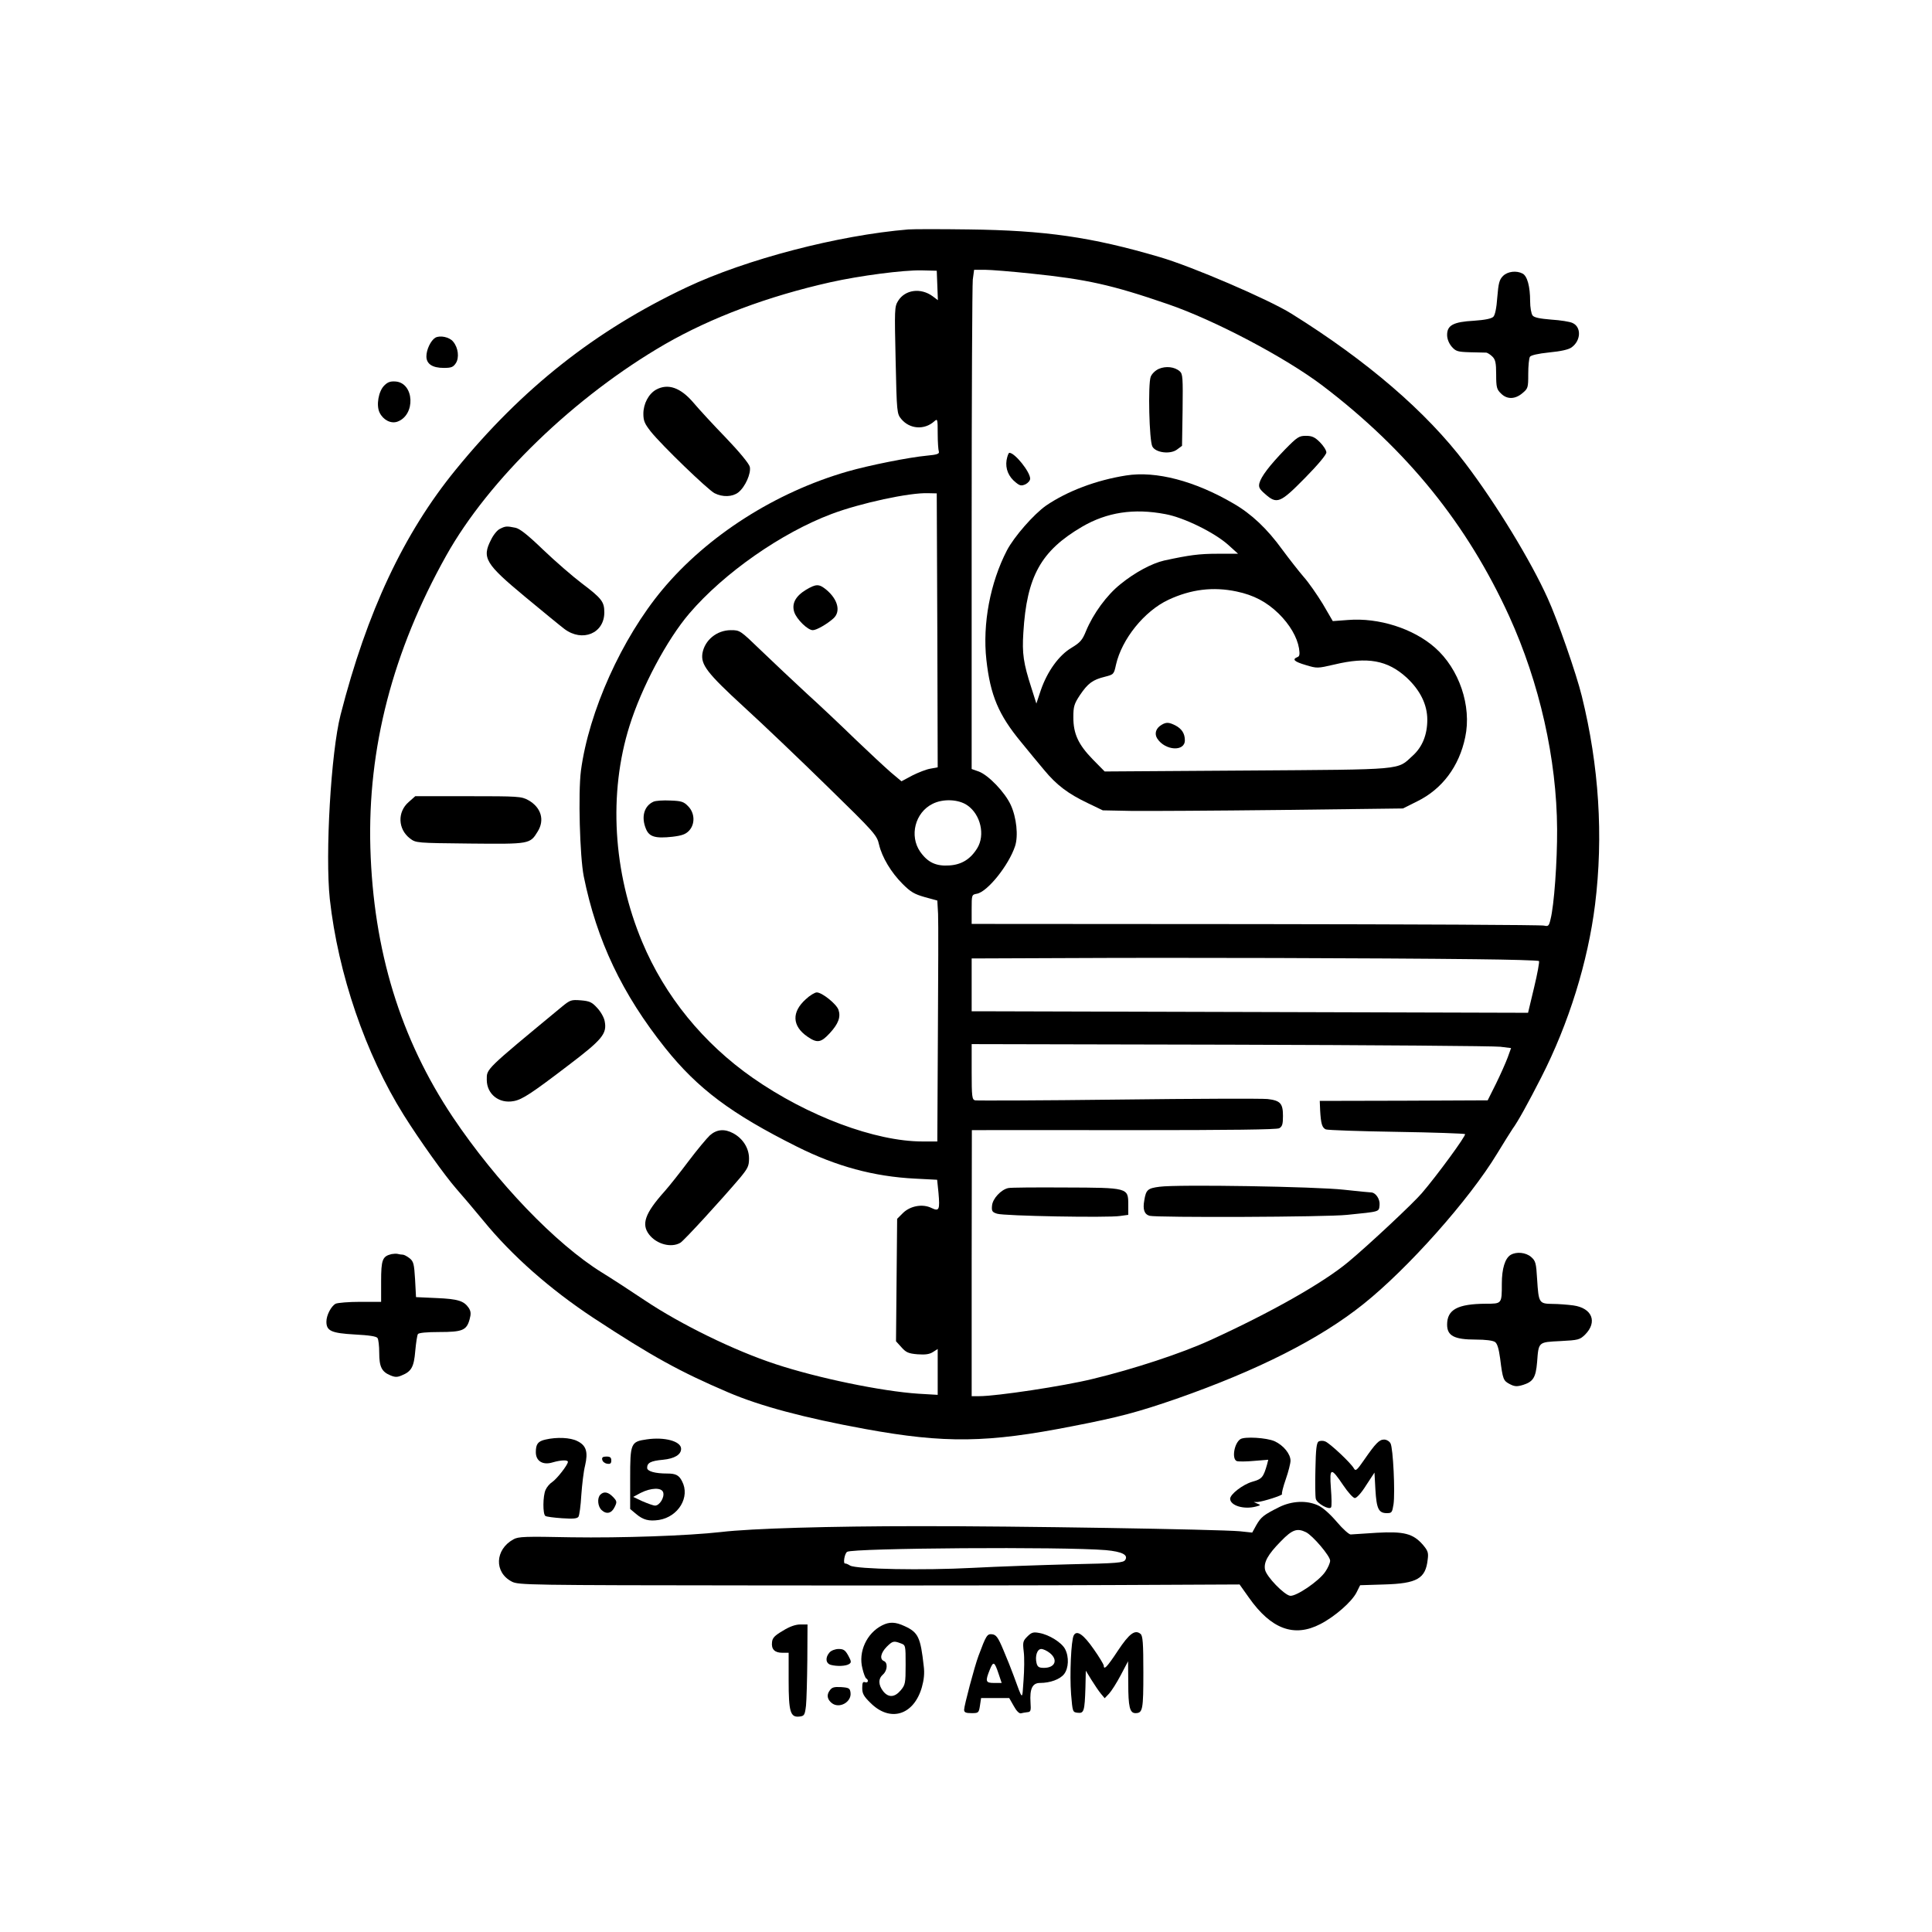 <?xml version="1.0" standalone="no"?>
<!DOCTYPE svg PUBLIC "-//W3C//DTD SVG 20010904//EN"
 "http://www.w3.org/TR/2001/REC-SVG-20010904/DTD/svg10.dtd">
<svg version="1.0" xmlns="http://www.w3.org/2000/svg"
 width="1024pt" height="1024pt" viewBox="0 0 1024 1024"
 preserveAspectRatio="xMidYMid meet">

<g transform="translate(0,1024) scale(0.1,-0.1)"
fill="#000000" stroke="none">
<path d="M4815 9024 c-373 -31 -860 -158 -1176 -307 -483 -228 -872 -535
-1224 -967 -275 -337 -470 -752 -610 -1299 -51 -199 -82 -740 -57 -976 44
-396 189 -821 392 -1145 84 -134 217 -320 278 -390 32 -36 96 -112 144 -170
152 -186 353 -363 583 -515 314 -206 458 -285 715 -395 168 -72 403 -135 726
-194 422 -77 648 -74 1099 15 248 48 347 75 550 145 431 151 760 317 991 502
237 189 562 555 708 796 35 57 72 117 83 133 28 38 81 134 152 273 146 286
247 612 285 915 45 364 21 736 -70 1105 -29 119 -130 408 -181 519 -90 200
-275 503 -437 716 -206 272 -519 542 -922 793 -120 75 -529 251 -699 300 -360
106 -607 141 -1010 146 -148 2 -292 2 -320 0z m153 -297 l3 -78 -28 21 c-63
46 -146 35 -183 -25 -19 -31 -19 -43 -13 -315 6 -278 7 -283 30 -311 45 -54
123 -59 175 -12 17 15 18 13 18 -65 0 -44 3 -87 6 -95 4 -12 -8 -17 -63 -22
-96 -9 -306 -51 -421 -84 -382 -110 -742 -340 -981 -626 -216 -259 -390 -646
-432 -960 -15 -119 -6 -453 15 -560 69 -341 204 -624 432 -910 173 -216 349
-348 699 -523 208 -104 406 -158 626 -169 l116 -6 7 -68 c8 -91 4 -101 -36
-82 -47 24 -113 12 -152 -26 l-31 -31 -3 -324 -3 -325 29 -32 c24 -27 37 -33
85 -37 42 -3 63 0 82 12 l25 16 0 -121 0 -122 -102 6 c-196 13 -534 83 -758
157 -219 72 -501 210 -691 337 -73 49 -176 116 -228 148 -246 152 -560 480
-791 824 -278 416 -421 883 -437 1427 -15 527 118 1042 402 1549 226 404 680
843 1160 1121 245 141 546 254 876 328 157 35 386 65 484 63 l80 -2 3 -78z
m498 63 c291 -30 425 -59 724 -162 248 -85 625 -284 821 -433 448 -341 765
-733 988 -1221 161 -354 252 -757 254 -1129 1 -170 -16 -406 -35 -478 -8 -35
-12 -38 -34 -33 -14 4 -702 7 -1530 8 l-1504 1 0 77 c0 77 0 78 28 83 57 11
169 152 202 252 18 54 8 152 -23 219 -31 67 -118 158 -170 177 l-37 13 0 1271
c0 698 3 1294 6 1323 l7 52 57 0 c31 0 141 -9 246 -20z m-498 -1891 l2 -726
-38 -7 c-21 -3 -64 -20 -96 -36 l-58 -31 -56 47 c-31 27 -115 105 -187 174
-71 69 -188 180 -260 245 -71 66 -180 168 -241 227 -111 107 -112 108 -160
108 -75 0 -139 -53 -151 -123 -9 -60 24 -104 219 -283 101 -92 301 -283 444
-423 250 -244 262 -258 273 -307 16 -68 64 -148 125 -209 43 -43 62 -54 118
-70 l66 -18 4 -71 c2 -39 1 -326 -1 -638 l-3 -568 -78 0 c-251 0 -609 134
-900 337 -262 183 -466 433 -586 720 -155 369 -180 789 -67 1147 64 204 198
456 317 595 183 214 488 427 754 527 151 57 413 114 512 110 l45 -1 3 -726z
m160 -928 c70 -49 94 -157 52 -226 -36 -59 -84 -88 -148 -92 -71 -5 -115 16
-155 73 -58 84 -27 207 65 253 56 29 140 25 186 -8z m2695 -815 c180 -2 331
-6 334 -10 3 -3 -8 -66 -26 -140 l-32 -134 -1407 4 c-774 2 -1437 4 -1474 4
l-68 0 0 140 0 140 518 2 c563 3 1634 0 2155 -6z m129 -464 l57 -7 -18 -50
c-10 -27 -38 -90 -62 -139 l-44 -88 -445 -2 -445 -1 2 -50 c4 -70 10 -92 30
-101 10 -4 179 -10 375 -13 196 -3 359 -9 363 -12 7 -7 -149 -220 -229 -313
-48 -56 -281 -274 -389 -364 -134 -112 -414 -270 -732 -415 -150 -69 -408
-154 -625 -206 -155 -38 -508 -91 -600 -91 l-40 0 0 705 1 705 47 0 c26 1 388
0 805 0 520 0 763 3 777 10 16 9 20 21 20 65 0 67 -14 82 -82 90 -29 3 -386 2
-793 -3 -407 -5 -748 -6 -757 -4 -16 4 -18 20 -18 151 l0 147 1373 -3 c754 -2
1398 -7 1429 -11z"/>
<path d="M3478 8175 c-40 -22 -68 -75 -68 -128 0 -38 7 -53 39 -94 59 -74 302
-308 338 -327 43 -22 95 -20 126 4 37 29 69 102 61 136 -4 17 -57 81 -128 155
-67 69 -143 152 -170 184 -69 81 -135 104 -198 70z"/>
<path d="M2650 7437 c-14 -6 -35 -32 -47 -57 -50 -97 -31 -128 181 -304 94
-78 188 -155 208 -170 95 -71 211 -23 211 88 0 56 -13 74 -119 154 -49 37
-141 117 -205 178 -83 80 -125 113 -148 117 -45 9 -52 9 -81 -6z"/>
<path d="M2166 5989 c-61 -53 -57 -144 7 -193 32 -24 33 -24 318 -27 318 -3
318 -3 359 64 38 61 18 128 -50 166 -36 20 -52 21 -319 21 l-280 0 -35 -31z"/>
<path d="M2978 4904 c-410 -339 -398 -328 -398 -387 0 -76 65 -128 143 -113
45 8 96 42 290 190 179 136 205 167 192 233 -3 19 -21 51 -39 70 -28 31 -40
37 -87 41 -52 4 -57 2 -101 -34z"/>
<path d="M3763 4223 c-17 -16 -68 -77 -114 -138 -45 -60 -102 -132 -127 -160
-104 -116 -124 -174 -81 -229 40 -51 117 -71 165 -43 19 11 216 226 317 345
41 50 47 62 47 102 0 54 -32 105 -83 133 -46 25 -87 22 -124 -10z"/>
<path d="M6142 8285 c-18 -8 -37 -26 -43 -42 -15 -38 -8 -341 9 -370 18 -33
95 -42 130 -16 l27 20 3 190 c2 171 1 191 -15 205 -27 24 -74 29 -111 13z"/>
<path d="M6811 7858 c-83 -86 -127 -144 -136 -179 -5 -21 0 -31 30 -57 63 -56
80 -49 211 84 69 70 114 124 114 136 0 11 -15 35 -34 54 -27 27 -42 34 -74 34
-37 0 -46 -6 -111 -72z"/>
<path d="M5335 7801 c-7 -45 10 -88 50 -119 21 -17 29 -18 50 -9 14 7 25 20
25 30 0 36 -81 137 -110 137 -5 0 -11 -18 -15 -39z"/>
<path d="M5969 7720 c-159 -25 -312 -83 -425 -160 -65 -46 -168 -163 -207
-237 -89 -172 -130 -390 -109 -580 21 -189 65 -292 183 -435 37 -46 93 -113
123 -149 66 -80 127 -126 232 -176 l79 -38 150 -3 c83 -1 440 1 796 5 l645 8
76 38 c132 65 222 185 254 340 35 165 -32 362 -161 475 -115 101 -298 159
-460 146 l-81 -6 -53 91 c-30 49 -75 114 -101 143 -25 29 -76 94 -113 144 -81
112 -164 190 -259 245 -205 120 -411 174 -569 149z m208 -205 c98 -18 259 -97
333 -163 l52 -47 -108 0 c-99 0 -150 -7 -284 -36 -65 -15 -155 -63 -231 -125
-73 -58 -145 -157 -183 -249 -19 -47 -30 -60 -76 -88 -68 -40 -129 -126 -163
-224 l-24 -72 -26 82 c-43 133 -50 183 -43 294 18 298 93 433 311 561 132 77
274 99 442 67z m377 -410 c91 -19 159 -55 223 -117 59 -58 98 -125 108 -184 5
-33 3 -43 -9 -47 -29 -12 -16 -24 45 -42 60 -18 61 -18 152 3 175 42 281 23
382 -69 72 -67 110 -143 110 -224 0 -80 -27 -145 -77 -190 -85 -78 -34 -73
-878 -79 l-755 -5 -63 64 c-77 79 -103 136 -103 223 0 57 4 71 35 118 42 62
67 81 132 97 47 12 48 13 59 64 31 136 150 284 278 344 120 56 237 70 361 44z"/>
<path d="M6158 6399 c-32 -18 -41 -48 -24 -74 42 -64 146 -70 146 -9 0 36 -16
61 -50 79 -34 17 -48 18 -72 4z"/>
<path d="M4272 7114 c-56 -34 -77 -74 -62 -119 13 -38 71 -95 98 -95 20 0 77
33 110 63 39 36 23 100 -38 151 -39 32 -54 32 -108 0z"/>
<path d="M3464 5991 c-50 -22 -67 -81 -40 -145 17 -41 49 -51 140 -41 50 6 70
13 88 32 33 35 31 94 -5 130 -23 24 -36 28 -94 30 -38 2 -78 -1 -89 -6z"/>
<path d="M4271 4944 c-76 -68 -73 -142 8 -198 52 -36 72 -33 119 18 46 50 59
86 46 124 -11 31 -87 92 -115 92 -10 0 -37 -16 -58 -36z"/>
<path d="M6146 3950 c-63 -8 -72 -16 -81 -72 -9 -48 0 -74 28 -82 39 -10 938
-7 1047 5 177 18 168 15 172 52 3 32 -21 67 -46 67 -6 0 -69 6 -141 14 -148
17 -886 29 -979 16z"/>
<path d="M5344 3943 c-38 -8 -83 -56 -86 -93 -3 -29 1 -35 27 -43 35 -12 587
-22 651 -12 l44 6 0 54 c0 90 0 90 -335 91 -154 1 -290 0 -301 -3z"/>
<path d="M7966 8777 c-19 -19 -24 -38 -30 -112 -4 -58 -12 -95 -21 -104 -10
-10 -45 -17 -103 -21 -109 -6 -142 -24 -142 -75 0 -21 9 -44 24 -62 22 -25 31
-28 97 -30 41 -1 80 -2 87 -2 6 -1 21 -10 32 -21 16 -16 20 -33 20 -95 0 -67
3 -79 25 -100 32 -33 75 -32 114 1 30 25 31 29 31 102 0 43 4 83 9 91 5 8 43
17 102 23 62 6 103 15 119 27 50 36 52 108 5 129 -14 7 -65 15 -113 18 -61 5
-91 11 -99 22 -7 9 -13 43 -13 76 0 77 -15 133 -40 146 -32 17 -79 12 -104
-13z"/>
<path d="M2307 8450 c-24 -15 -47 -63 -47 -99 0 -40 32 -61 92 -61 40 0 50 4
64 25 19 29 13 82 -14 114 -20 25 -70 35 -95 21z"/>
<path d="M2037 8197 c-31 -30 -44 -106 -25 -144 19 -39 60 -60 94 -48 98 35
90 205 -9 213 -28 2 -42 -3 -60 -21z"/>
<path d="M2075 3593 c-48 -12 -55 -29 -55 -145 l0 -108 -111 0 c-61 0 -119 -5
-130 -10 -24 -13 -49 -61 -49 -95 0 -49 26 -61 150 -68 77 -4 116 -10 121 -19
5 -7 9 -42 9 -78 0 -74 13 -101 60 -120 24 -10 36 -10 59 0 52 21 65 45 72
130 4 43 10 83 14 89 4 7 48 11 113 11 123 0 145 9 161 67 8 29 7 42 -4 60
-26 38 -56 48 -170 53 l-110 5 -5 94 c-5 82 -8 95 -29 112 -13 10 -29 19 -36
19 -7 0 -19 2 -27 4 -7 2 -22 1 -33 -1z"/>
<path d="M8007 3589 c-30 -18 -47 -73 -47 -153 0 -107 0 -106 -84 -106 -151
-1 -206 -31 -206 -111 0 -59 38 -79 151 -79 53 0 92 -5 103 -13 12 -8 20 -36
27 -87 14 -112 17 -118 51 -136 25 -13 38 -14 68 -5 56 17 70 39 77 122 8 108
6 105 123 111 96 5 103 7 131 34 67 67 38 141 -62 155 -30 4 -80 8 -111 8 -71
1 -73 5 -81 131 -5 86 -8 97 -32 118 -28 24 -77 29 -108 11z"/>
<path d="M2891 2610 c-40 -9 -51 -24 -51 -67 0 -47 37 -70 89 -54 45 13 81 14
81 3 0 -16 -59 -91 -83 -107 -13 -8 -29 -27 -35 -41 -15 -31 -16 -131 -1 -139
6 -4 45 -9 88 -12 60 -4 80 -2 87 8 5 8 12 59 15 114 4 55 12 126 20 157 17
73 6 107 -41 130 -37 19 -109 22 -169 8z"/>
<path d="M3428 2611 c-85 -12 -88 -20 -88 -207 l0 -162 31 -26 c38 -32 68 -40
122 -32 103 17 166 122 122 205 -16 32 -33 41 -78 41 -66 0 -107 12 -107 30 0
27 19 37 84 43 61 6 96 27 96 58 0 40 -87 64 -182 50z m87 -281 c8 -26 -19
-70 -43 -70 -9 0 -39 11 -67 23 l-49 23 39 21 c55 28 112 30 120 3z"/>
<path d="M6574 2612 c-33 -22 -46 -105 -19 -116 9 -3 50 -3 92 1 l75 6 -6 -24
c-20 -70 -27 -78 -80 -93 -50 -15 -116 -66 -116 -90 1 -36 73 -58 137 -41 26
7 26 8 8 15 l-20 9 20 0 c29 2 136 36 130 42 -3 3 6 39 20 79 14 40 25 84 25
98 0 36 -38 82 -84 103 -42 19 -160 26 -182 11z"/>
<path d="M6989 2600 c-11 -7 -15 -41 -17 -146 -2 -75 -1 -146 2 -158 6 -25 72
-61 81 -45 4 5 3 50 -1 101 -8 111 0 113 66 15 25 -37 52 -67 61 -67 10 0 36
29 60 68 l44 67 5 -91 c6 -101 17 -124 61 -124 26 0 28 4 35 47 9 62 -2 298
-16 323 -6 11 -21 20 -34 20 -26 0 -45 -20 -106 -108 -38 -55 -45 -61 -54 -45
-15 28 -128 134 -152 143 -11 5 -27 4 -35 0z"/>
<path d="M3192 2503 c2 -10 13 -19 26 -21 17 -3 22 2 22 17 0 16 -6 21 -26 21
-19 0 -25 -5 -22 -17z"/>
<path d="M3182 2318 c-18 -18 -14 -63 7 -82 26 -24 53 -17 69 17 13 26 12 31
-9 53 -25 26 -48 31 -67 12z"/>
<path d="M6780 2252 c-82 -41 -96 -52 -121 -95 l-22 -40 -66 7 c-112 10 -1200
28 -1701 27 -471 0 -889 -12 -1048 -31 -178 -20 -527 -32 -794 -28 -245 5
-281 4 -307 -11 -98 -54 -103 -175 -8 -224 35 -18 83 -19 1294 -20 692 -1
1552 0 1911 2 l652 3 49 -69 c118 -168 240 -213 379 -141 76 39 167 118 192
168 l19 38 128 4 c174 5 219 31 230 132 5 37 1 47 -26 79 -52 59 -100 71 -244
63 -67 -4 -129 -8 -138 -9 -8 -1 -42 29 -74 67 -36 42 -74 76 -99 87 -61 28
-139 24 -206 -9z m142 -133 c36 -18 128 -126 128 -151 0 -12 -12 -39 -26 -59
-34 -50 -154 -131 -186 -127 -32 5 -125 101 -133 138 -8 39 14 80 84 151 60
62 86 71 133 48z m-1061 -95 c86 -8 120 -25 103 -52 -10 -15 -41 -18 -290 -23
-153 -4 -387 -12 -519 -19 -266 -14 -613 -7 -649 12 -11 7 -23 12 -26 11 -13
-3 -4 53 10 62 31 20 1146 28 1371 9z"/>
<path d="M4675 1625 c-81 -41 -127 -140 -104 -228 6 -26 15 -50 20 -53 15 -9
10 -26 -6 -20 -12 4 -15 -3 -15 -31 0 -29 8 -44 43 -78 104 -105 230 -67 273
82 11 39 15 74 10 112 -17 153 -29 179 -101 212 -49 23 -81 24 -120 4z m99
-95 c26 -9 26 -11 26 -114 0 -98 -2 -106 -26 -135 -32 -38 -65 -40 -93 -5 -26
34 -27 66 -1 89 24 21 26 63 5 71 -24 10 -17 43 14 75 32 32 38 33 75 19z"/>
<path d="M4150 1597 c-43 -25 -56 -38 -58 -60 -5 -38 14 -57 54 -57 l34 0 0
-148 c0 -166 9 -196 58 -190 25 3 28 8 34 58 3 30 6 139 7 243 l1 187 -38 0
c-25 0 -57 -11 -92 -33z"/>
<path d="M5445 1566 c-23 -23 -25 -30 -19 -80 4 -30 3 -98 -1 -152 -8 -109 -2
-112 -53 26 -11 30 -35 91 -54 135 -28 67 -38 80 -59 83 -27 3 -32 -5 -73
-115 -21 -56 -76 -264 -76 -285 0 -14 9 -18 39 -18 37 0 39 1 45 40 l6 40 74
0 75 0 24 -42 c14 -26 29 -41 38 -39 8 2 23 5 34 6 18 1 20 8 17 51 -5 73 10
104 50 104 54 0 106 19 128 47 24 31 27 91 5 133 -18 34 -84 76 -137 85 -31 6
-41 3 -63 -19z m119 -87 c45 -36 29 -79 -31 -79 -26 0 -34 5 -39 25 -9 37 3
75 25 75 10 0 30 -9 45 -21z m-271 -111 l16 -48 -40 0 c-45 0 -48 8 -23 70 19
47 25 44 47 -22z"/>
<path d="M5691 1572 c-14 -27 -22 -207 -14 -312 8 -94 8 -95 35 -98 33 -4 37
8 41 133 l2 90 30 -49 c17 -27 39 -60 50 -73 l20 -24 23 24 c13 14 41 58 62
98 l39 74 1 -118 c0 -123 8 -157 38 -157 39 0 42 18 42 216 0 157 -3 194 -15
204 -29 24 -59 3 -120 -89 -58 -88 -75 -105 -75 -78 -1 6 -24 45 -53 86 -55
79 -90 103 -106 73z"/>
<path d="M4397 1482 c-24 -27 -21 -58 6 -66 33 -9 80 -7 97 4 13 8 13 14 -4
45 -16 29 -25 35 -51 35 -18 0 -39 -8 -48 -18z"/>
<path d="M4397 1279 c-17 -23 -12 -47 12 -66 40 -31 105 6 99 55 -3 24 -8 27
-50 30 -38 2 -49 -1 -61 -19z"/>
</g>
</svg>
